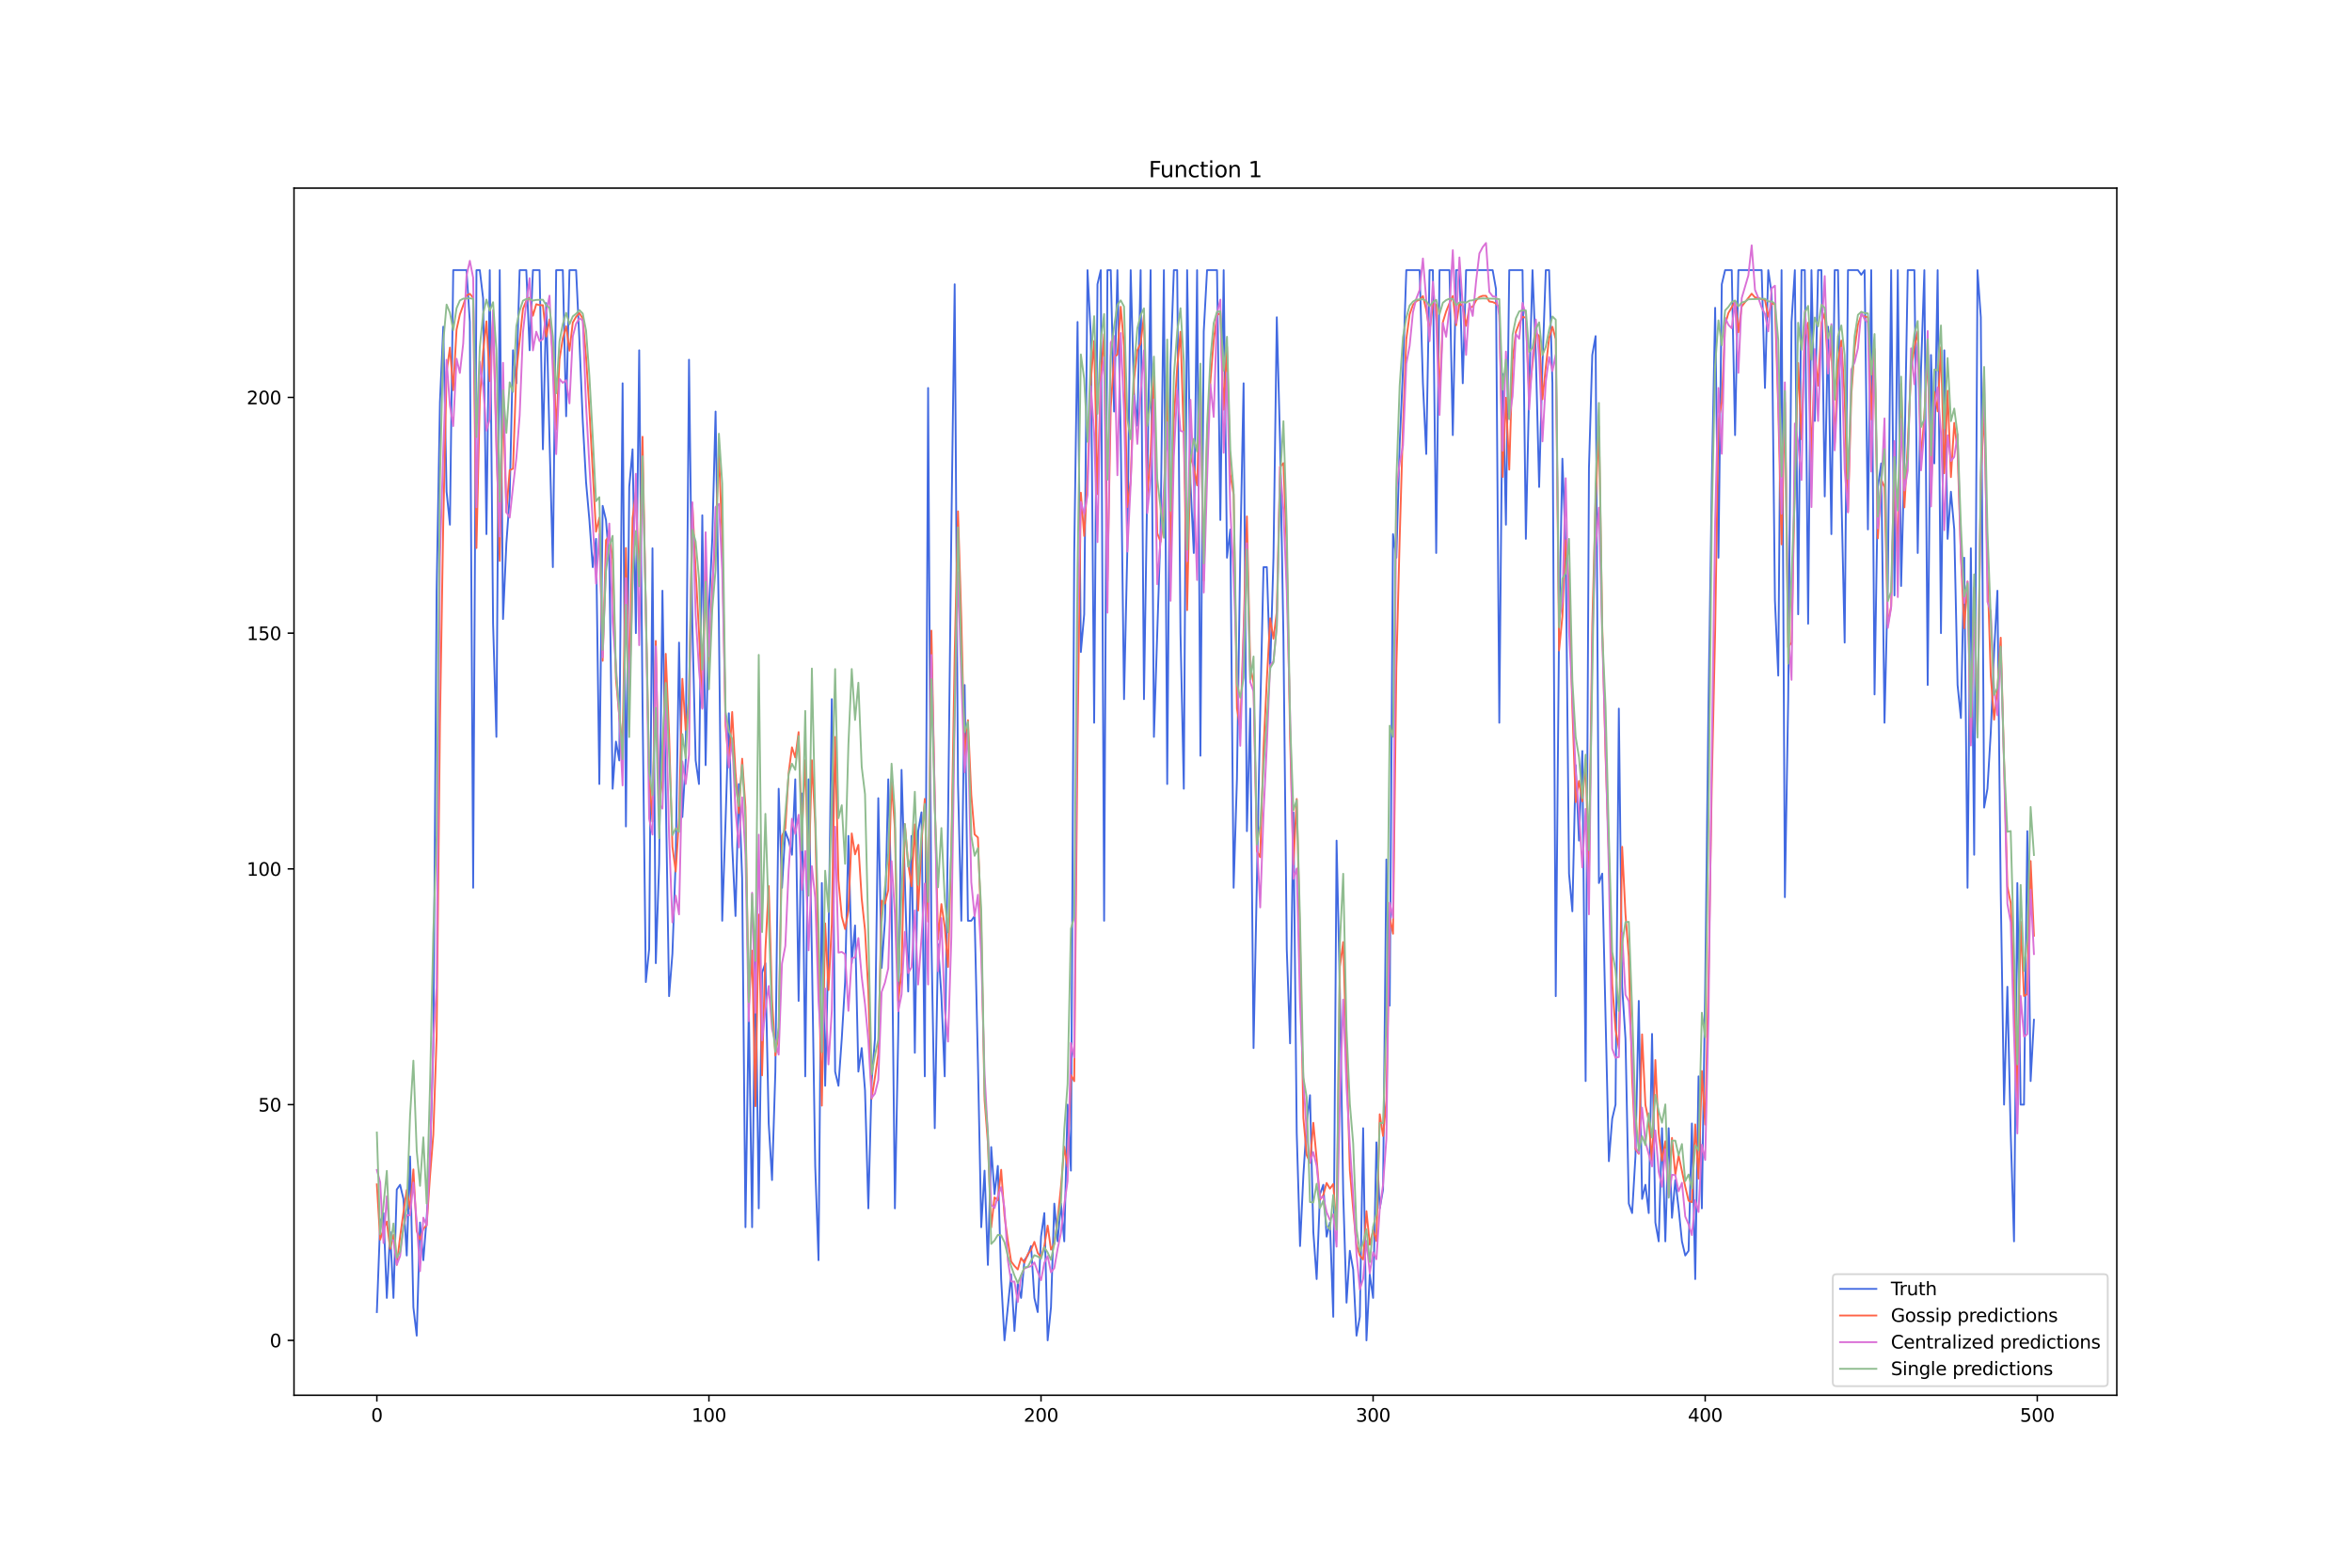 <?xml version="1.0" encoding="utf-8" standalone="no"?>
<!DOCTYPE svg PUBLIC "-//W3C//DTD SVG 1.1//EN"
  "http://www.w3.org/Graphics/SVG/1.1/DTD/svg11.dtd">
<svg xmlns:xlink="http://www.w3.org/1999/xlink" width="1296pt" height="864pt" viewBox="0 0 1296 864" xmlns="http://www.w3.org/2000/svg" version="1.1">
 <defs>
  <style type="text/css">*{stroke-linejoin: round; stroke-linecap: butt}</style>
 </defs>
 <g id="figure_1">
  <g id="patch_1">
   <path d="M 0 864 
L 1296 864 
L 1296 0 
L 0 0 
z
" style="fill: #ffffff"/>
  </g>
  <g id="axes_1">
   <g id="patch_2">
    <path d="M 162 768.96 
L 1166.4 768.96 
L 1166.4 103.68 
L 162 103.68 
z
" style="fill: #ffffff"/>
   </g>
   <g id="matplotlib.axis_1">
    <g id="xtick_1">
     <g id="line2d_1">
      <defs>
       <path id="m7b83df297e" d="M 0 0 
L 0 3.5 
" style="stroke: #000000; stroke-width: 0.8"/>
      </defs>
      <g>
       <use xlink:href="#m7b83df297e" x="207.655" y="768.96" style="stroke: #000000; stroke-width: 0.8"/>
      </g>
     </g>
     <g id="text_1">
      <!-- 0 -->
      <g transform="translate(204.473 783.558) scale(0.1 -0.1)">
       <defs>
        <path id="DejaVuSans-30" d="M 2034 4250 
Q 1547 4250 1301 3770 
Q 1056 3291 1056 2328 
Q 1056 1369 1301 889 
Q 1547 409 2034 409 
Q 2525 409 2770 889 
Q 3016 1369 3016 2328 
Q 3016 3291 2770 3770 
Q 2525 4250 2034 4250 
z
M 2034 4750 
Q 2819 4750 3233 4129 
Q 3647 3509 3647 2328 
Q 3647 1150 3233 529 
Q 2819 -91 2034 -91 
Q 1250 -91 836 529 
Q 422 1150 422 2328 
Q 422 3509 836 4129 
Q 1250 4750 2034 4750 
z
" transform="scale(0.016)"/>
       </defs>
       <use xlink:href="#DejaVuSans-30"/>
      </g>
     </g>
    </g>
    <g id="xtick_2">
     <g id="line2d_2">
      <g>
       <use xlink:href="#m7b83df297e" x="390.639" y="768.96" style="stroke: #000000; stroke-width: 0.8"/>
      </g>
     </g>
     <g id="text_2">
      <!-- 100 -->
      <g transform="translate(381.095 783.558) scale(0.1 -0.1)">
       <defs>
        <path id="DejaVuSans-31" d="M 794 531 
L 1825 531 
L 1825 4091 
L 703 3866 
L 703 4441 
L 1819 4666 
L 2450 4666 
L 2450 531 
L 3481 531 
L 3481 0 
L 794 0 
L 794 531 
z
" transform="scale(0.016)"/>
       </defs>
       <use xlink:href="#DejaVuSans-31"/>
       <use xlink:href="#DejaVuSans-30" x="63.623"/>
       <use xlink:href="#DejaVuSans-30" x="127.246"/>
      </g>
     </g>
    </g>
    <g id="xtick_3">
     <g id="line2d_3">
      <g>
       <use xlink:href="#m7b83df297e" x="573.623" y="768.96" style="stroke: #000000; stroke-width: 0.8"/>
      </g>
     </g>
     <g id="text_3">
      <!-- 200 -->
      <g transform="translate(564.079 783.558) scale(0.1 -0.1)">
       <defs>
        <path id="DejaVuSans-32" d="M 1228 531 
L 3431 531 
L 3431 0 
L 469 0 
L 469 531 
Q 828 903 1448 1529 
Q 2069 2156 2228 2338 
Q 2531 2678 2651 2914 
Q 2772 3150 2772 3378 
Q 2772 3750 2511 3984 
Q 2250 4219 1831 4219 
Q 1534 4219 1204 4116 
Q 875 4013 500 3803 
L 500 4441 
Q 881 4594 1212 4672 
Q 1544 4750 1819 4750 
Q 2544 4750 2975 4387 
Q 3406 4025 3406 3419 
Q 3406 3131 3298 2873 
Q 3191 2616 2906 2266 
Q 2828 2175 2409 1742 
Q 1991 1309 1228 531 
z
" transform="scale(0.016)"/>
       </defs>
       <use xlink:href="#DejaVuSans-32"/>
       <use xlink:href="#DejaVuSans-30" x="63.623"/>
       <use xlink:href="#DejaVuSans-30" x="127.246"/>
      </g>
     </g>
    </g>
    <g id="xtick_4">
     <g id="line2d_4">
      <g>
       <use xlink:href="#m7b83df297e" x="756.607" y="768.96" style="stroke: #000000; stroke-width: 0.8"/>
      </g>
     </g>
     <g id="text_4">
      <!-- 300 -->
      <g transform="translate(747.063 783.558) scale(0.1 -0.1)">
       <defs>
        <path id="DejaVuSans-33" d="M 2597 2516 
Q 3050 2419 3304 2112 
Q 3559 1806 3559 1356 
Q 3559 666 3084 287 
Q 2609 -91 1734 -91 
Q 1441 -91 1130 -33 
Q 819 25 488 141 
L 488 750 
Q 750 597 1062 519 
Q 1375 441 1716 441 
Q 2309 441 2620 675 
Q 2931 909 2931 1356 
Q 2931 1769 2642 2001 
Q 2353 2234 1838 2234 
L 1294 2234 
L 1294 2753 
L 1863 2753 
Q 2328 2753 2575 2939 
Q 2822 3125 2822 3475 
Q 2822 3834 2567 4026 
Q 2313 4219 1838 4219 
Q 1578 4219 1281 4162 
Q 984 4106 628 3988 
L 628 4550 
Q 988 4650 1302 4700 
Q 1616 4750 1894 4750 
Q 2613 4750 3031 4423 
Q 3450 4097 3450 3541 
Q 3450 3153 3228 2886 
Q 3006 2619 2597 2516 
z
" transform="scale(0.016)"/>
       </defs>
       <use xlink:href="#DejaVuSans-33"/>
       <use xlink:href="#DejaVuSans-30" x="63.623"/>
       <use xlink:href="#DejaVuSans-30" x="127.246"/>
      </g>
     </g>
    </g>
    <g id="xtick_5">
     <g id="line2d_5">
      <g>
       <use xlink:href="#m7b83df297e" x="939.591" y="768.96" style="stroke: #000000; stroke-width: 0.8"/>
      </g>
     </g>
     <g id="text_5">
      <!-- 400 -->
      <g transform="translate(930.047 783.558) scale(0.1 -0.1)">
       <defs>
        <path id="DejaVuSans-34" d="M 2419 4116 
L 825 1625 
L 2419 1625 
L 2419 4116 
z
M 2253 4666 
L 3047 4666 
L 3047 1625 
L 3713 1625 
L 3713 1100 
L 3047 1100 
L 3047 0 
L 2419 0 
L 2419 1100 
L 313 1100 
L 313 1709 
L 2253 4666 
z
" transform="scale(0.016)"/>
       </defs>
       <use xlink:href="#DejaVuSans-34"/>
       <use xlink:href="#DejaVuSans-30" x="63.623"/>
       <use xlink:href="#DejaVuSans-30" x="127.246"/>
      </g>
     </g>
    </g>
    <g id="xtick_6">
     <g id="line2d_6">
      <g>
       <use xlink:href="#m7b83df297e" x="1122.575" y="768.96" style="stroke: #000000; stroke-width: 0.8"/>
      </g>
     </g>
     <g id="text_6">
      <!-- 500 -->
      <g transform="translate(1113.032 783.558) scale(0.1 -0.1)">
       <defs>
        <path id="DejaVuSans-35" d="M 691 4666 
L 3169 4666 
L 3169 4134 
L 1269 4134 
L 1269 2991 
Q 1406 3038 1543 3061 
Q 1681 3084 1819 3084 
Q 2600 3084 3056 2656 
Q 3513 2228 3513 1497 
Q 3513 744 3044 326 
Q 2575 -91 1722 -91 
Q 1428 -91 1123 -41 
Q 819 9 494 109 
L 494 744 
Q 775 591 1075 516 
Q 1375 441 1709 441 
Q 2250 441 2565 725 
Q 2881 1009 2881 1497 
Q 2881 1984 2565 2268 
Q 2250 2553 1709 2553 
Q 1456 2553 1204 2497 
Q 953 2441 691 2322 
L 691 4666 
z
" transform="scale(0.016)"/>
       </defs>
       <use xlink:href="#DejaVuSans-35"/>
       <use xlink:href="#DejaVuSans-30" x="63.623"/>
       <use xlink:href="#DejaVuSans-30" x="127.246"/>
      </g>
     </g>
    </g>
   </g>
   <g id="matplotlib.axis_2">
    <g id="ytick_1">
     <g id="line2d_7">
      <defs>
       <path id="mc4969a2bf6" d="M 0 0 
L -3.5 0 
" style="stroke: #000000; stroke-width: 0.8"/>
      </defs>
      <g>
       <use xlink:href="#mc4969a2bf6" x="162" y="738.72" style="stroke: #000000; stroke-width: 0.8"/>
      </g>
     </g>
     <g id="text_7">
      <!-- 0 -->
      <g transform="translate(148.637 742.519) scale(0.1 -0.1)">
       <use xlink:href="#DejaVuSans-30"/>
      </g>
     </g>
    </g>
    <g id="ytick_2">
     <g id="line2d_8">
      <g>
       <use xlink:href="#mc4969a2bf6" x="162" y="608.797" style="stroke: #000000; stroke-width: 0.8"/>
      </g>
     </g>
     <g id="text_8">
      <!-- 50 -->
      <g transform="translate(142.275 612.596) scale(0.1 -0.1)">
       <use xlink:href="#DejaVuSans-35"/>
       <use xlink:href="#DejaVuSans-30" x="63.623"/>
      </g>
     </g>
    </g>
    <g id="ytick_3">
     <g id="line2d_9">
      <g>
       <use xlink:href="#mc4969a2bf6" x="162" y="478.873" style="stroke: #000000; stroke-width: 0.8"/>
      </g>
     </g>
     <g id="text_9">
      <!-- 100 -->
      <g transform="translate(135.912 482.673) scale(0.1 -0.1)">
       <use xlink:href="#DejaVuSans-31"/>
       <use xlink:href="#DejaVuSans-30" x="63.623"/>
       <use xlink:href="#DejaVuSans-30" x="127.246"/>
      </g>
     </g>
    </g>
    <g id="ytick_4">
     <g id="line2d_10">
      <g>
       <use xlink:href="#mc4969a2bf6" x="162" y="348.95" style="stroke: #000000; stroke-width: 0.8"/>
      </g>
     </g>
     <g id="text_10">
      <!-- 150 -->
      <g transform="translate(135.912 352.749) scale(0.1 -0.1)">
       <use xlink:href="#DejaVuSans-31"/>
       <use xlink:href="#DejaVuSans-35" x="63.623"/>
       <use xlink:href="#DejaVuSans-30" x="127.246"/>
      </g>
     </g>
    </g>
    <g id="ytick_5">
     <g id="line2d_11">
      <g>
       <use xlink:href="#mc4969a2bf6" x="162" y="219.027" style="stroke: #000000; stroke-width: 0.8"/>
      </g>
     </g>
     <g id="text_11">
      <!-- 200 -->
      <g transform="translate(135.912 222.826) scale(0.1 -0.1)">
       <use xlink:href="#DejaVuSans-32"/>
       <use xlink:href="#DejaVuSans-30" x="63.623"/>
       <use xlink:href="#DejaVuSans-30" x="127.246"/>
      </g>
     </g>
    </g>
   </g>
   <g id="line2d_12">
    <path d="M 207.655 723.129 
L 209.484 673.758 
L 211.314 668.561 
L 213.144 715.334 
L 214.974 678.955 
L 216.804 715.334 
L 218.634 655.569 
L 220.463 652.971 
L 222.293 660.766 
L 224.123 691.948 
L 225.953 637.38 
L 227.783 720.531 
L 229.613 736.122 
L 231.442 673.758 
L 233.272 694.546 
L 235.102 671.16 
L 236.932 639.978 
L 238.762 577.615 
L 240.592 325.564 
L 242.422 221.625 
L 244.251 180.05 
L 246.081 270.996 
L 247.911 289.185 
L 249.741 148.868 
L 257.06 148.868 
L 258.89 177.451 
L 260.72 489.267 
L 262.55 148.868 
L 264.38 148.868 
L 266.209 164.459 
L 268.039 294.382 
L 269.869 148.868 
L 271.699 343.753 
L 273.529 406.116 
L 275.359 148.868 
L 277.189 341.155 
L 279.018 299.579 
L 280.848 273.595 
L 282.678 193.042 
L 284.508 211.231 
L 286.338 148.868 
L 289.997 148.868 
L 291.827 193.042 
L 293.657 148.868 
L 297.317 148.868 
L 299.147 247.61 
L 300.976 167.057 
L 302.806 242.413 
L 304.636 312.572 
L 306.466 148.868 
L 310.126 148.868 
L 311.956 229.421 
L 313.785 148.868 
L 317.445 148.868 
L 319.275 187.845 
L 321.105 232.019 
L 322.935 265.799 
L 324.764 286.587 
L 326.594 312.572 
L 328.424 296.981 
L 330.254 432.101 
L 332.084 278.791 
L 333.914 286.587 
L 335.743 309.973 
L 337.573 434.699 
L 339.403 408.715 
L 341.233 419.109 
L 343.063 211.231 
L 344.893 455.487 
L 346.723 268.398 
L 348.552 247.61 
L 350.382 348.95 
L 352.212 193.042 
L 354.042 387.927 
L 355.872 541.237 
L 357.702 523.047 
L 359.531 302.178 
L 361.361 530.843 
L 363.191 476.275 
L 365.021 325.564 
L 368.681 549.032 
L 370.51 525.646 
L 372.34 473.676 
L 374.17 354.147 
L 376 450.29 
L 377.83 419.109 
L 379.66 198.239 
L 381.489 343.753 
L 383.319 419.109 
L 385.149 432.101 
L 386.979 283.988 
L 388.809 421.707 
L 390.639 335.958 
L 392.469 296.981 
L 394.298 226.822 
L 396.128 343.753 
L 397.958 507.456 
L 399.788 452.889 
L 401.618 393.124 
L 403.448 465.881 
L 405.277 504.858 
L 407.107 432.101 
L 408.937 484.07 
L 410.767 676.357 
L 412.597 554.229 
L 414.427 676.357 
L 416.256 525.646 
L 418.086 665.963 
L 419.916 536.04 
L 421.746 530.843 
L 423.576 619.191 
L 425.406 650.372 
L 427.236 590.607 
L 429.065 434.699 
L 430.895 489.267 
L 432.725 458.086 
L 434.555 463.283 
L 436.385 471.078 
L 438.215 429.502 
L 440.044 551.63 
L 441.874 437.298 
L 443.704 593.206 
L 445.534 429.502 
L 447.364 525.646 
L 449.194 642.577 
L 451.023 694.546 
L 452.853 486.669 
L 454.683 598.403 
L 456.513 520.449 
L 458.343 385.329 
L 460.173 590.607 
L 462.003 598.403 
L 463.832 572.418 
L 465.662 541.237 
L 467.492 460.684 
L 469.322 530.843 
L 471.152 510.055 
L 472.982 590.607 
L 474.811 577.615 
L 476.641 601.001 
L 478.471 665.963 
L 480.301 595.804 
L 482.131 572.418 
L 483.961 439.896 
L 485.79 533.441 
L 487.62 507.456 
L 489.45 429.502 
L 491.28 497.063 
L 493.11 665.963 
L 494.94 569.82 
L 496.77 424.306 
L 500.429 546.433 
L 502.259 460.684 
L 504.089 580.214 
L 505.919 458.086 
L 507.749 447.692 
L 509.578 593.206 
L 511.408 213.83 
L 513.238 517.85 
L 515.068 621.789 
L 516.898 520.449 
L 518.728 549.032 
L 520.557 593.206 
L 522.387 452.889 
L 524.217 291.784 
L 526.047 156.664 
L 527.877 432.101 
L 529.707 507.456 
L 531.536 377.533 
L 533.366 507.456 
L 535.196 507.456 
L 537.026 504.858 
L 538.856 585.41 
L 540.686 676.357 
L 542.516 645.175 
L 544.345 697.145 
L 546.175 632.183 
L 548.005 658.168 
L 549.835 642.577 
L 551.665 704.94 
L 553.495 738.72 
L 557.154 702.341 
L 558.984 733.523 
L 560.814 707.538 
L 562.644 715.334 
L 564.474 694.546 
L 566.303 691.948 
L 568.133 686.751 
L 569.963 715.334 
L 571.793 723.129 
L 573.623 681.554 
L 575.453 668.561 
L 577.283 738.72 
L 579.112 720.531 
L 580.942 663.364 
L 582.772 684.152 
L 584.602 663.364 
L 586.432 684.152 
L 588.262 608.797 
L 590.091 645.175 
L 591.921 304.776 
L 593.751 177.451 
L 595.581 359.344 
L 597.411 338.556 
L 599.241 148.868 
L 601.07 185.247 
L 602.9 398.321 
L 604.73 156.664 
L 606.56 148.868 
L 608.39 507.456 
L 610.22 148.868 
L 612.05 148.868 
L 613.879 226.822 
L 615.709 148.868 
L 617.539 239.814 
L 619.369 385.329 
L 621.199 302.178 
L 623.029 148.868 
L 624.858 216.428 
L 626.688 234.618 
L 628.518 148.868 
L 630.348 385.329 
L 634.008 148.868 
L 635.837 406.116 
L 639.497 291.784 
L 641.327 148.868 
L 643.157 432.101 
L 644.987 200.837 
L 646.817 148.868 
L 648.646 148.868 
L 650.476 348.95 
L 652.306 434.699 
L 654.136 148.868 
L 655.966 265.799 
L 657.796 304.776 
L 659.625 148.868 
L 661.455 416.51 
L 663.285 182.648 
L 665.115 148.868 
L 670.604 148.868 
L 672.434 286.587 
L 674.264 148.868 
L 676.094 307.375 
L 677.924 291.784 
L 679.754 489.267 
L 681.583 429.502 
L 683.413 304.776 
L 685.243 211.231 
L 687.073 458.086 
L 688.903 390.525 
L 690.733 577.615 
L 694.392 393.124 
L 696.222 312.572 
L 698.052 312.572 
L 699.882 369.738 
L 701.712 307.375 
L 703.542 174.853 
L 705.371 245.011 
L 707.201 351.549 
L 709.031 523.047 
L 710.861 575.017 
L 712.691 447.692 
L 714.521 624.387 
L 716.35 686.751 
L 718.18 647.774 
L 720.01 619.191 
L 721.84 603.6 
L 723.67 678.955 
L 725.5 704.94 
L 727.33 658.168 
L 729.159 652.971 
L 730.989 681.554 
L 732.819 673.758 
L 734.649 725.728 
L 736.479 463.283 
L 738.309 546.433 
L 740.138 658.168 
L 741.968 717.932 
L 743.798 689.349 
L 745.628 699.743 
L 747.458 736.122 
L 749.288 725.728 
L 751.117 621.789 
L 752.947 738.72 
L 754.777 702.341 
L 756.607 715.334 
L 758.437 629.584 
L 760.267 665.963 
L 762.097 655.569 
L 763.926 473.676 
L 765.756 554.229 
L 767.586 294.382 
L 769.416 307.375 
L 771.246 245.011 
L 773.076 203.436 
L 774.905 148.868 
L 782.225 148.868 
L 784.055 211.231 
L 785.884 250.208 
L 787.714 148.868 
L 789.544 148.868 
L 791.374 304.776 
L 793.204 148.868 
L 798.693 148.868 
L 800.523 239.814 
L 802.353 148.868 
L 804.183 148.868 
L 806.013 211.231 
L 807.843 148.868 
L 822.481 148.868 
L 824.311 159.262 
L 826.141 398.321 
L 827.971 206.034 
L 829.801 289.185 
L 831.63 148.868 
L 838.95 148.868 
L 840.78 296.981 
L 842.61 213.83 
L 844.439 148.868 
L 846.269 195.641 
L 848.099 268.398 
L 849.929 200.837 
L 851.759 148.868 
L 853.589 148.868 
L 855.418 211.231 
L 857.248 549.032 
L 859.078 346.352 
L 860.908 252.807 
L 862.738 302.178 
L 864.568 481.472 
L 866.397 502.26 
L 868.227 421.707 
L 870.057 463.283 
L 871.887 413.912 
L 873.717 595.804 
L 875.547 258.004 
L 877.377 195.641 
L 879.206 185.247 
L 881.036 486.669 
L 882.866 481.472 
L 886.526 639.978 
L 888.356 616.592 
L 890.185 608.797 
L 892.015 390.525 
L 893.845 543.835 
L 895.675 572.418 
L 897.505 663.364 
L 899.335 668.561 
L 901.164 637.38 
L 902.994 551.63 
L 904.824 660.766 
L 906.654 652.971 
L 908.484 668.561 
L 910.314 569.82 
L 912.144 673.758 
L 913.973 684.152 
L 915.803 621.789 
L 917.633 684.152 
L 919.463 621.789 
L 921.293 671.16 
L 923.123 650.372 
L 924.952 665.963 
L 926.782 684.152 
L 928.612 691.948 
L 930.442 689.349 
L 932.272 619.191 
L 934.102 704.94 
L 935.931 593.206 
L 937.761 665.963 
L 939.591 543.835 
L 941.421 387.927 
L 943.251 265.799 
L 945.081 169.656 
L 946.911 307.375 
L 948.74 156.664 
L 950.57 148.868 
L 954.23 148.868 
L 956.06 239.814 
L 957.89 148.868 
L 970.698 148.868 
L 972.528 213.83 
L 974.358 148.868 
L 976.188 161.86 
L 978.018 330.761 
L 979.848 372.336 
L 981.678 148.868 
L 983.507 494.464 
L 985.337 385.329 
L 987.167 177.451 
L 988.997 148.868 
L 990.827 338.556 
L 992.657 148.868 
L 994.486 148.868 
L 996.316 343.753 
L 998.146 148.868 
L 999.976 232.019 
L 1001.806 148.868 
L 1003.636 148.868 
L 1005.465 273.595 
L 1007.295 180.05 
L 1009.125 294.382 
L 1010.955 148.868 
L 1012.785 148.868 
L 1014.615 270.996 
L 1016.444 354.147 
L 1018.274 148.868 
L 1023.764 148.868 
L 1025.594 151.467 
L 1027.424 148.868 
L 1029.253 291.784 
L 1031.083 148.868 
L 1032.913 382.73 
L 1034.743 268.398 
L 1036.573 255.405 
L 1038.403 398.321 
L 1040.232 320.367 
L 1042.062 148.868 
L 1043.892 328.162 
L 1045.722 148.868 
L 1047.552 322.965 
L 1049.382 252.807 
L 1051.211 148.868 
L 1054.871 148.868 
L 1056.701 304.776 
L 1058.531 203.436 
L 1060.361 148.868 
L 1062.191 377.533 
L 1064.02 195.641 
L 1065.85 255.405 
L 1067.68 148.868 
L 1069.51 348.95 
L 1071.34 193.042 
L 1073.17 296.981 
L 1074.999 270.996 
L 1076.829 291.784 
L 1078.659 377.533 
L 1080.489 395.722 
L 1082.319 307.375 
L 1084.149 489.267 
L 1085.978 302.178 
L 1087.808 471.078 
L 1089.638 148.868 
L 1091.468 174.853 
L 1093.298 445.093 
L 1095.128 434.699 
L 1096.958 403.518 
L 1098.787 359.344 
L 1100.617 325.564 
L 1102.447 491.866 
L 1104.277 608.797 
L 1106.107 543.835 
L 1107.937 624.387 
L 1109.766 684.152 
L 1111.596 486.669 
L 1113.426 608.797 
L 1115.256 608.797 
L 1117.086 458.086 
L 1118.916 595.804 
L 1120.745 562.024 
L 1120.745 562.024 
" clip-path="url(#p7eb8a75b7e)" style="fill: none; stroke: #4169e1; stroke-linecap: square"/>
   </g>
   <g id="line2d_13">
    <path d="M 207.655 652.738 
L 209.484 683.207 
L 211.314 677.377 
L 213.144 673.245 
L 214.974 688.293 
L 216.804 680.608 
L 218.634 697.114 
L 220.463 681.605 
L 222.293 668.291 
L 224.123 655.847 
L 225.953 666.161 
L 227.783 644.492 
L 229.613 678.515 
L 231.442 683.125 
L 233.272 677.215 
L 235.102 675.302 
L 236.932 648.512 
L 238.762 625.402 
L 240.592 571.627 
L 242.422 398.492 
L 244.251 287.848 
L 246.081 205.054 
L 247.911 191.564 
L 249.741 215.067 
L 251.571 181.637 
L 253.401 173.35 
L 255.23 168.274 
L 257.06 162.813 
L 258.89 161.938 
L 260.72 164.104 
L 262.55 302.041 
L 264.38 220.14 
L 266.209 193.748 
L 268.039 177.09 
L 269.869 210.012 
L 271.699 174.564 
L 275.359 309.169 
L 277.189 220.471 
L 279.018 282.362 
L 280.848 259.141 
L 282.678 258.303 
L 284.508 205.282 
L 288.168 170.254 
L 289.997 165.759 
L 291.827 164.055 
L 293.657 174.015 
L 295.487 167.644 
L 297.317 168.199 
L 299.147 168.197 
L 300.976 185.508 
L 302.806 175.969 
L 304.636 194.759 
L 306.466 236.791 
L 308.296 198.059 
L 310.126 186.397 
L 311.956 179.807 
L 313.785 193.261 
L 315.615 177.768 
L 317.445 174.546 
L 319.275 172.557 
L 321.105 175.497 
L 322.935 196.758 
L 324.764 225.846 
L 328.424 293.025 
L 330.254 285.261 
L 332.084 364.199 
L 333.914 297.721 
L 335.743 295.441 
L 337.573 308.111 
L 339.403 374.203 
L 341.233 394.595 
L 343.063 411.287 
L 344.893 301.984 
L 346.723 379.051 
L 348.552 285.522 
L 350.382 271.058 
L 352.212 320.949 
L 354.042 240.711 
L 355.872 337.2 
L 357.702 427.034 
L 359.531 452.749 
L 361.361 353.235 
L 363.191 442.696 
L 365.021 430.49 
L 366.851 360.357 
L 368.681 404.782 
L 370.51 466.665 
L 372.34 480.332 
L 374.17 450.744 
L 376 374.108 
L 377.83 402.259 
L 379.66 385.749 
L 381.489 277.397 
L 383.319 314.235 
L 385.149 348.058 
L 386.979 389.944 
L 388.809 312.994 
L 390.639 368.591 
L 392.469 322.481 
L 394.298 295.64 
L 396.128 249.261 
L 397.958 297.38 
L 399.788 399.801 
L 401.618 421.674 
L 403.448 392.388 
L 405.277 425.7 
L 407.107 448.204 
L 408.937 418.139 
L 410.767 444.833 
L 412.597 555.28 
L 414.427 523.916 
L 416.256 609.68 
L 418.086 504.045 
L 419.916 592.654 
L 421.746 523.548 
L 423.576 488.334 
L 425.406 550.746 
L 427.236 581.716 
L 429.065 569.476 
L 430.895 460.741 
L 432.725 456.588 
L 434.555 426.05 
L 436.385 411.869 
L 438.215 417.475 
L 440.044 403.482 
L 441.874 459.045 
L 443.704 418.943 
L 445.534 484.844 
L 447.364 418.971 
L 449.194 453.932 
L 452.853 609.352 
L 454.683 508.9 
L 456.513 545.665 
L 458.343 509.092 
L 460.173 406.146 
L 462.003 485.115 
L 463.832 505.174 
L 465.662 512.039 
L 467.492 501.963 
L 469.322 459.342 
L 471.152 470.861 
L 472.982 465.599 
L 474.811 495.224 
L 476.641 512.58 
L 478.471 546.018 
L 480.301 605.547 
L 482.131 593.574 
L 483.961 580.843 
L 485.79 496.332 
L 487.62 497.995 
L 489.45 490.575 
L 491.28 431.248 
L 493.11 456.587 
L 494.94 551.584 
L 496.77 535.861 
L 498.599 454.229 
L 500.429 475.9 
L 502.259 488.44 
L 504.089 454.364 
L 505.919 501.821 
L 507.749 464.671 
L 509.578 440.277 
L 511.408 507.953 
L 513.238 347.551 
L 515.068 440.313 
L 516.898 517.719 
L 518.728 498.265 
L 520.557 510.593 
L 522.387 532.922 
L 524.217 466.195 
L 526.047 360.995 
L 527.877 281.81 
L 529.707 341.324 
L 531.536 417.283 
L 533.366 396.929 
L 535.196 438.055 
L 537.026 459.879 
L 538.856 461.588 
L 540.686 511.311 
L 542.516 606.277 
L 544.345 629.853 
L 546.175 676.502 
L 548.005 659.923 
L 549.835 661.51 
L 551.665 644.689 
L 553.495 670.048 
L 555.324 683.677 
L 557.154 695.211 
L 558.984 697.677 
L 560.814 699.654 
L 562.644 693.326 
L 564.474 695.949 
L 566.303 691.301 
L 568.133 688.852 
L 569.963 684.426 
L 571.793 690.493 
L 573.623 692.873 
L 575.453 686.738 
L 577.283 675.467 
L 579.112 688.715 
L 580.942 685.585 
L 582.772 672.27 
L 584.602 654.122 
L 586.432 631.999 
L 588.262 643.167 
L 590.091 592.444 
L 591.921 595.878 
L 593.751 407.41 
L 595.581 271.557 
L 597.411 295.417 
L 599.241 263.208 
L 601.07 209.579 
L 602.9 187.906 
L 604.73 272.324 
L 606.56 207.737 
L 608.39 184.085 
L 610.22 320.205 
L 612.05 224.531 
L 613.879 196.77 
L 615.709 195.406 
L 617.539 169.066 
L 619.369 190.623 
L 621.199 279.455 
L 623.029 265.084 
L 624.858 209.451 
L 626.688 193.082 
L 628.518 189.234 
L 630.348 174.02 
L 632.178 273.535 
L 634.008 249.868 
L 635.837 207.374 
L 637.667 293.854 
L 639.497 298.602 
L 641.327 284.89 
L 643.157 206.711 
L 644.987 308.244 
L 646.817 231.559 
L 648.646 202.499 
L 650.476 182.849 
L 652.306 240.986 
L 654.136 336.272 
L 655.966 251.11 
L 657.796 257.417 
L 659.625 267.496 
L 661.455 210.703 
L 663.285 319.946 
L 665.115 240.048 
L 666.945 210.252 
L 668.775 187.456 
L 670.604 173.757 
L 672.434 172.449 
L 674.264 225.809 
L 676.094 191.194 
L 677.924 261.491 
L 679.754 272.501 
L 681.583 390.435 
L 683.413 401.436 
L 685.243 347.333 
L 687.073 284.61 
L 688.903 367.183 
L 690.733 376.398 
L 692.563 469.046 
L 694.392 472.445 
L 696.222 412.641 
L 698.052 374.808 
L 699.882 340.781 
L 701.712 352.013 
L 703.542 337.032 
L 705.371 257.283 
L 707.201 255.228 
L 709.031 303.497 
L 710.861 406.121 
L 712.691 476.478 
L 714.521 440.324 
L 716.35 519.203 
L 718.18 616.175 
L 720.01 636.535 
L 721.84 640.867 
L 723.67 618.806 
L 725.5 638.801 
L 727.33 661.156 
L 729.159 658.699 
L 730.989 651.952 
L 732.819 655.088 
L 734.649 652.552 
L 736.479 677.299 
L 738.309 532.803 
L 740.138 519.195 
L 743.798 645.144 
L 745.628 666.591 
L 747.458 686.107 
L 749.288 691.92 
L 751.117 694.147 
L 752.947 667.501 
L 754.777 686.004 
L 756.607 678 
L 758.437 683.993 
L 760.267 614.102 
L 762.097 626.094 
L 763.926 606.703 
L 765.756 505.871 
L 767.586 514.631 
L 769.416 368.33 
L 771.246 297.284 
L 773.076 234.544 
L 774.905 186.966 
L 776.735 173.272 
L 778.565 168.064 
L 780.395 165.937 
L 782.225 165.182 
L 784.055 163.187 
L 785.884 170.64 
L 787.714 182.488 
L 789.544 167.541 
L 791.374 167.756 
L 793.204 216.585 
L 795.034 177.593 
L 796.864 171.637 
L 798.693 167.082 
L 800.523 163.136 
L 802.353 179.266 
L 804.183 167.177 
L 806.013 168.653 
L 807.843 179.596 
L 809.672 169.329 
L 811.502 169.093 
L 813.332 165.585 
L 815.162 163.718 
L 816.992 163.026 
L 818.822 163.019 
L 820.651 166.173 
L 822.481 166.442 
L 824.311 167.281 
L 826.141 169.546 
L 827.971 262.876 
L 829.801 219.193 
L 831.63 258.818 
L 833.46 198.482 
L 835.29 182.924 
L 837.12 178.122 
L 838.95 174.567 
L 840.78 175.09 
L 842.61 217.922 
L 846.269 183.504 
L 848.099 185.106 
L 849.929 220.05 
L 851.759 202.337 
L 853.589 186.363 
L 855.418 180.099 
L 857.248 186.944 
L 859.078 358.514 
L 860.908 339.623 
L 862.738 297.706 
L 864.568 322.695 
L 866.397 390.526 
L 868.227 442.116 
L 870.057 430.398 
L 871.887 441.659 
L 873.717 420.477 
L 875.547 481.614 
L 877.377 344.217 
L 879.206 276.179 
L 881.036 234.961 
L 882.866 345.037 
L 884.696 416.801 
L 886.526 470.547 
L 888.356 542.119 
L 890.185 567.228 
L 892.015 577.921 
L 893.845 466.697 
L 895.675 503.852 
L 897.505 527.419 
L 899.335 594.504 
L 901.164 633.278 
L 902.994 635.913 
L 904.824 570.061 
L 906.654 608.96 
L 908.484 617.73 
L 910.314 640.773 
L 912.144 584.228 
L 913.973 624.605 
L 915.803 639.651 
L 917.633 628.978 
L 919.463 658.011 
L 921.293 627.116 
L 923.123 647.509 
L 924.952 636.771 
L 928.612 653.988 
L 930.442 661.775 
L 932.272 662.555 
L 934.102 619.702 
L 935.931 649.54 
L 937.761 590.258 
L 939.591 619.816 
L 941.421 539.454 
L 943.251 431.341 
L 945.081 348.215 
L 946.911 232.142 
L 948.74 221.618 
L 950.57 178.962 
L 952.4 172.488 
L 954.23 169.388 
L 956.06 166.021 
L 957.89 183.079 
L 959.719 168.876 
L 965.209 161.859 
L 967.039 163.904 
L 968.869 164.188 
L 970.698 164.863 
L 972.528 165.249 
L 974.358 174.551 
L 976.188 167.028 
L 978.018 167.745 
L 979.848 224.332 
L 981.678 300.051 
L 983.507 221.76 
L 985.337 356.669 
L 987.167 354.187 
L 988.997 264.363 
L 990.827 200.095 
L 992.657 242.074 
L 994.486 184.69 
L 996.316 177.844 
L 998.146 254.526 
L 999.976 194.978 
L 1001.806 212.55 
L 1003.636 177.984 
L 1005.465 172.456 
L 1007.295 203.529 
L 1009.125 189.066 
L 1010.955 244.172 
L 1012.785 199.351 
L 1014.615 187.701 
L 1016.444 219.414 
L 1018.274 282.029 
L 1020.104 217.861 
L 1021.934 191.913 
L 1023.764 178.837 
L 1025.594 173.632 
L 1027.424 174.435 
L 1029.253 174.825 
L 1031.083 231.21 
L 1032.913 192.308 
L 1034.743 296.691 
L 1036.573 264.106 
L 1038.403 268.437 
L 1040.232 344.234 
L 1042.062 334.055 
L 1043.892 260.23 
L 1045.722 308.51 
L 1047.552 211.546 
L 1049.382 279.642 
L 1051.211 244.875 
L 1053.041 204.437 
L 1054.871 191.253 
L 1056.701 182.599 
L 1058.531 254.27 
L 1060.361 228.477 
L 1062.191 195.032 
L 1064.02 271.578 
L 1065.85 215.919 
L 1067.68 226.7 
L 1069.51 191.342 
L 1071.34 260.815 
L 1073.17 215.364 
L 1074.999 262.953 
L 1076.829 233.071 
L 1078.659 248.376 
L 1080.489 306.162 
L 1082.319 346.25 
L 1084.149 320.485 
L 1085.978 408.952 
L 1087.808 323.91 
L 1089.638 404.561 
L 1091.468 264.509 
L 1093.298 223.731 
L 1095.128 314.584 
L 1096.958 372.544 
L 1098.787 396.648 
L 1100.617 379.927 
L 1102.447 351.451 
L 1106.107 488.48 
L 1107.937 497.682 
L 1109.766 543.914 
L 1111.596 606.567 
L 1113.426 507.984 
L 1115.256 548.958 
L 1117.086 547.949 
L 1118.916 474.552 
L 1120.745 515.692 
L 1120.745 515.692 
" clip-path="url(#p7eb8a75b7e)" style="fill: none; stroke: #ff6347; stroke-linecap: square"/>
   </g>
   <g id="line2d_14">
    <path d="M 207.655 644.821 
L 209.484 651.571 
L 211.314 685.093 
L 213.144 659.321 
L 214.974 683.086 
L 216.804 683.641 
L 218.634 697.03 
L 220.463 692.213 
L 222.293 676.142 
L 224.123 669.701 
L 225.953 669.812 
L 227.783 651.743 
L 229.613 673.445 
L 231.442 700.585 
L 233.272 671.103 
L 235.102 675.396 
L 236.932 637.385 
L 238.762 573.932 
L 240.592 543.817 
L 242.422 307.794 
L 244.251 248.487 
L 246.081 198.306 
L 247.911 223.45 
L 249.741 234.821 
L 251.571 197.705 
L 253.401 205.545 
L 255.23 189.385 
L 257.06 151.875 
L 258.89 143.742 
L 260.72 153.051 
L 262.55 279.581 
L 264.38 199.358 
L 266.209 213.289 
L 268.039 237.337 
L 269.869 230.958 
L 271.699 170.93 
L 273.529 248.105 
L 275.359 295.697 
L 277.189 199.946 
L 279.018 282.237 
L 280.848 285.243 
L 282.678 268.248 
L 284.508 252.586 
L 286.338 229.085 
L 288.168 183.143 
L 289.997 166.775 
L 291.827 153.324 
L 293.657 193.107 
L 295.487 182.782 
L 297.317 188.005 
L 299.147 186.901 
L 300.976 172.276 
L 302.806 162.96 
L 304.636 204.979 
L 306.466 250.296 
L 308.296 208.764 
L 310.126 211.005 
L 311.956 209.542 
L 313.785 222.326 
L 315.615 185.426 
L 317.445 178.401 
L 319.275 175.393 
L 321.105 176.609 
L 322.935 223.476 
L 324.764 256.536 
L 326.594 287.42 
L 328.424 321.725 
L 330.254 294.416 
L 332.084 362.264 
L 333.914 311.196 
L 335.743 288.554 
L 337.573 343.029 
L 339.403 367.01 
L 341.233 395.398 
L 343.063 432.863 
L 344.893 318.655 
L 346.723 383.251 
L 350.382 261.115 
L 352.212 355.594 
L 354.042 257.924 
L 355.872 333.847 
L 357.702 451.266 
L 359.531 459.955 
L 361.361 356.234 
L 363.191 443.014 
L 365.021 445.658 
L 366.851 385.809 
L 368.681 460.976 
L 370.51 508.338 
L 372.34 493.593 
L 374.17 503.943 
L 376 419.677 
L 377.83 432.113 
L 379.66 415.972 
L 381.489 276.802 
L 383.319 339.008 
L 385.149 368.655 
L 386.979 390.642 
L 388.809 293.333 
L 390.639 361.749 
L 392.469 329.322 
L 394.298 279.447 
L 396.128 277.731 
L 397.958 314.221 
L 399.788 395.311 
L 401.618 422.973 
L 403.448 407.886 
L 405.277 446.765 
L 407.107 467.033 
L 408.937 439.429 
L 410.767 471.224 
L 412.597 562.823 
L 414.427 492.011 
L 416.256 558.187 
L 418.086 460.015 
L 419.916 573.373 
L 421.746 556.483 
L 423.576 543.41 
L 425.406 567.153 
L 429.065 581.215 
L 430.895 531.019 
L 432.725 521.405 
L 434.555 479.746 
L 436.385 451.22 
L 438.215 459.642 
L 440.044 449.044 
L 441.874 490.387 
L 443.704 468.99 
L 445.534 523.742 
L 447.364 477.39 
L 449.194 494.743 
L 451.023 552.078 
L 452.853 579.581 
L 454.683 544.824 
L 456.513 586.633 
L 458.343 556.999 
L 460.173 455.647 
L 462.003 525.029 
L 463.832 524.633 
L 465.662 525.868 
L 467.492 557.105 
L 469.322 528.28 
L 471.152 527.573 
L 472.982 516.997 
L 474.811 538.352 
L 476.641 553.453 
L 478.471 573.49 
L 480.301 605.083 
L 482.131 602.692 
L 483.961 595.266 
L 485.79 546.731 
L 487.62 541.582 
L 489.45 533.71 
L 491.28 474.614 
L 493.11 503.677 
L 494.94 557.337 
L 496.77 548.206 
L 498.599 513.546 
L 500.429 536.312 
L 502.259 533.121 
L 504.089 501.743 
L 505.919 542.613 
L 507.749 516.952 
L 509.578 486.954 
L 511.408 542.577 
L 513.238 360.979 
L 515.068 438.151 
L 516.898 535.281 
L 518.728 505.976 
L 520.557 556.294 
L 522.387 574.058 
L 524.217 516.18 
L 526.047 397.35 
L 527.877 315.329 
L 529.707 374.219 
L 531.536 425.67 
L 533.366 403.065 
L 535.196 486.171 
L 537.026 505.011 
L 538.856 493.104 
L 540.686 526.529 
L 542.516 591.886 
L 544.345 624.849 
L 546.175 663.978 
L 548.005 665.788 
L 549.835 659.284 
L 551.665 654.266 
L 553.495 665.869 
L 555.324 694.429 
L 557.154 706.302 
L 558.984 706.306 
L 560.814 717.582 
L 562.644 703.12 
L 564.474 699.116 
L 566.303 698.392 
L 568.133 697.84 
L 569.963 695.742 
L 571.793 700.912 
L 573.623 705.559 
L 575.453 695.972 
L 577.283 692.27 
L 579.112 701.219 
L 580.942 698.893 
L 582.772 688.27 
L 584.602 679.544 
L 586.432 663.898 
L 588.262 650.952 
L 590.091 574.815 
L 591.921 582.802 
L 593.751 340.8 
L 595.581 276.598 
L 597.411 283.278 
L 599.241 272.969 
L 601.07 212.89 
L 602.9 238.749 
L 604.73 298.782 
L 606.56 210.788 
L 608.39 196.947 
L 610.22 337.673 
L 612.05 188.846 
L 613.879 185.154 
L 615.709 261.921 
L 617.539 183.542 
L 619.369 227.254 
L 621.199 303.986 
L 623.029 266.737 
L 624.858 218.067 
L 626.688 244.643 
L 628.518 216.526 
L 630.348 193.102 
L 632.178 282.765 
L 634.008 264.419 
L 635.837 220.131 
L 637.667 321.996 
L 639.497 297.661 
L 641.327 269.277 
L 643.157 232.72 
L 644.987 331.137 
L 646.817 251.668 
L 648.646 214.952 
L 650.476 237.393 
L 652.306 238.107 
L 654.136 309.252 
L 655.966 220.343 
L 657.796 265.753 
L 659.625 319.675 
L 661.455 213.814 
L 663.285 326.562 
L 665.115 264.634 
L 666.945 211.748 
L 668.775 229.776 
L 670.604 172.596 
L 672.434 165.11 
L 674.264 249.545 
L 676.094 205.426 
L 677.924 281.067 
L 679.754 317.188 
L 681.583 367.835 
L 683.413 411.038 
L 685.243 352.55 
L 687.073 299.397 
L 688.903 375.901 
L 690.733 381.094 
L 692.563 463.228 
L 694.392 500.124 
L 696.222 448.634 
L 698.052 410.596 
L 699.882 366.599 
L 701.712 364.536 
L 703.542 345.04 
L 705.371 257.061 
L 707.201 281.357 
L 709.031 325.853 
L 710.861 393.394 
L 712.691 484.398 
L 714.521 478.615 
L 716.35 553.717 
L 718.18 594.502 
L 720.01 624.544 
L 721.84 640.547 
L 723.67 635.007 
L 725.5 642.539 
L 727.33 660.437 
L 729.159 659.446 
L 730.989 668.037 
L 732.819 672.368 
L 734.649 669.255 
L 736.479 687.073 
L 738.309 605.98 
L 740.138 550.876 
L 741.968 598.951 
L 743.798 631.463 
L 745.628 658.943 
L 747.458 691.017 
L 749.288 710.639 
L 751.117 704.851 
L 752.947 683.883 
L 754.777 701.74 
L 756.607 690.097 
L 758.437 694 
L 760.267 666.331 
L 762.097 652.82 
L 763.926 627.789 
L 765.756 497.504 
L 767.586 505.841 
L 769.416 269.639 
L 771.246 255.083 
L 773.076 245.669 
L 774.905 200.494 
L 776.735 190.608 
L 778.565 172.166 
L 780.395 164.633 
L 782.225 159.86 
L 784.055 142.468 
L 787.714 188.038 
L 789.544 155.257 
L 791.374 177.436 
L 793.204 228.701 
L 795.034 178.01 
L 796.864 185.599 
L 798.693 169.898 
L 800.523 137.88 
L 802.353 178.005 
L 804.183 141.875 
L 807.843 195.61 
L 809.672 167.109 
L 811.502 174.12 
L 813.332 155.247 
L 815.162 139.673 
L 816.992 136.185 
L 818.822 133.92 
L 820.651 160.899 
L 822.481 163.303 
L 824.311 163.579 
L 826.141 173.835 
L 827.971 248.381 
L 829.801 193.758 
L 831.63 230.948 
L 833.46 218.418 
L 835.29 184.09 
L 837.12 186.691 
L 838.95 166.969 
L 840.78 173.601 
L 842.61 225.752 
L 844.439 197.186 
L 846.269 176.081 
L 848.099 196.715 
L 849.929 243.263 
L 851.759 210.388 
L 853.589 196.726 
L 855.418 204.511 
L 857.248 195.461 
L 859.078 342.533 
L 860.908 331.338 
L 862.738 263.55 
L 864.568 348.03 
L 866.397 383.509 
L 868.227 425.135 
L 870.057 447.177 
L 871.887 478.054 
L 873.717 445.822 
L 875.547 503.911 
L 877.377 354.445 
L 879.206 301.577 
L 881.036 279.785 
L 882.866 351.357 
L 884.696 412.441 
L 886.526 480.676 
L 888.356 577.985 
L 890.185 582.932 
L 892.015 582.59 
L 893.845 514.155 
L 895.675 548.309 
L 897.505 551.834 
L 899.335 581.814 
L 901.164 632.243 
L 902.994 635.551 
L 904.824 610.437 
L 906.654 629.359 
L 910.314 642.863 
L 912.144 623.007 
L 913.973 645.801 
L 915.803 654.029 
L 917.633 633.43 
L 919.463 659.695 
L 921.293 647.454 
L 923.123 647.637 
L 924.952 656.583 
L 926.782 651.891 
L 928.612 670.46 
L 930.442 674.783 
L 932.272 680.707 
L 934.102 661.498 
L 935.931 667.973 
L 937.761 630.879 
L 939.591 639.287 
L 941.421 560.428 
L 943.251 414.069 
L 945.081 287.571 
L 946.911 213.821 
L 948.74 250.11 
L 950.57 175.058 
L 952.4 179.027 
L 954.23 180.914 
L 956.06 166.091 
L 957.89 205.479 
L 959.719 164.271 
L 963.379 151.821 
L 965.209 135.206 
L 967.039 159.728 
L 968.869 164.167 
L 970.698 169.493 
L 972.528 172.954 
L 974.358 182.622 
L 976.188 158.901 
L 978.018 157.472 
L 981.678 283.12 
L 983.507 210.733 
L 985.337 348.244 
L 987.167 374.693 
L 988.997 233.401 
L 990.827 243.863 
L 992.657 264.541 
L 994.486 171.402 
L 996.316 190.893 
L 998.146 279.483 
L 999.976 192.393 
L 1001.806 231.994 
L 1003.636 183.494 
L 1005.465 152.174 
L 1007.295 205.924 
L 1009.125 178.646 
L 1010.955 248.208 
L 1012.785 213.299 
L 1014.615 191.59 
L 1016.444 258.465 
L 1018.274 282.439 
L 1020.104 203.643 
L 1021.934 199.633 
L 1023.764 191.888 
L 1025.594 171.922 
L 1027.424 176.023 
L 1029.253 177.825 
L 1031.083 259.886 
L 1032.913 193.818 
L 1034.743 291.242 
L 1036.573 270.142 
L 1038.403 230.593 
L 1040.232 346.056 
L 1042.062 334.698 
L 1043.892 243.105 
L 1045.722 329.08 
L 1047.552 230.802 
L 1049.382 270.292 
L 1051.211 259.331 
L 1053.041 191.973 
L 1054.871 211.791 
L 1056.701 188.772 
L 1058.531 259.224 
L 1060.361 236.565 
L 1062.191 182.432 
L 1064.02 279.119 
L 1065.85 224.071 
L 1067.68 213.474 
L 1069.51 238.866 
L 1071.34 292.2 
L 1073.17 239.925 
L 1074.999 254.091 
L 1076.829 251.8 
L 1078.659 239.346 
L 1080.489 306.618 
L 1082.319 332.363 
L 1084.149 320.535 
L 1085.978 410.855 
L 1087.808 336.26 
L 1089.638 399.674 
L 1091.468 266.826 
L 1093.298 205.451 
L 1095.128 331.672 
L 1096.958 337.028 
L 1098.787 379.908 
L 1100.617 394.247 
L 1102.447 357.257 
L 1104.277 422.575 
L 1106.107 498.086 
L 1107.937 508.325 
L 1109.766 570.134 
L 1111.596 624.671 
L 1113.426 548.888 
L 1115.256 571.3 
L 1117.086 569.95 
L 1118.916 490.359 
L 1120.745 525.8 
L 1120.745 525.8 
" clip-path="url(#p7eb8a75b7e)" style="fill: none; stroke: #da70d6; stroke-linecap: square"/>
   </g>
   <g id="line2d_15">
    <path d="M 207.655 624.171 
L 209.484 680.262 
L 211.314 664.36 
L 213.144 645.3 
L 214.974 687.186 
L 216.804 674.297 
L 218.634 693.121 
L 220.463 689.867 
L 222.293 676.464 
L 224.123 665.733 
L 225.953 614.949 
L 227.783 584.566 
L 229.613 634.087 
L 231.442 653.565 
L 233.272 626.833 
L 235.102 663.371 
L 236.932 598.829 
L 238.762 514.248 
L 240.592 460.48 
L 242.422 264.542 
L 244.251 188.481 
L 246.081 167.854 
L 247.911 172.345 
L 249.741 181.957 
L 251.571 169.874 
L 253.401 165.598 
L 255.23 164.605 
L 258.89 164.406 
L 260.72 164.717 
L 262.55 240.889 
L 264.38 191.422 
L 266.209 173.01 
L 268.039 165.08 
L 269.869 171.259 
L 271.699 166.555 
L 273.529 193.083 
L 275.359 276.455 
L 277.189 215.053 
L 279.018 238.557 
L 280.848 210.717 
L 282.678 215.99 
L 284.508 179.827 
L 286.338 171.274 
L 288.168 165.699 
L 289.997 164.779 
L 291.827 164.653 
L 293.657 165.651 
L 295.487 165.281 
L 299.147 165.162 
L 300.976 168.262 
L 302.806 169.666 
L 304.636 185.386 
L 306.466 216.771 
L 308.296 188.084 
L 310.126 178.615 
L 311.956 172.39 
L 313.785 178.702 
L 315.615 174.377 
L 317.445 172.915 
L 319.275 170.897 
L 321.105 172.815 
L 322.935 182.234 
L 324.764 207.242 
L 326.594 240.378 
L 328.424 276.223 
L 330.254 274 
L 332.084 358.142 
L 333.914 314.764 
L 335.743 301.012 
L 337.573 295.315 
L 339.403 370.316 
L 341.233 390.907 
L 343.063 418.389 
L 344.893 333.343 
L 346.723 406.216 
L 348.552 317.395 
L 350.382 292.621 
L 352.212 323.151 
L 354.042 251.465 
L 355.872 334.668 
L 357.702 425.5 
L 359.531 438.191 
L 361.361 390.078 
L 363.191 461.947 
L 365.021 408.937 
L 366.851 376.444 
L 368.681 414.956 
L 370.51 460.322 
L 372.34 456.478 
L 374.17 458.53 
L 376 404.597 
L 377.83 417.894 
L 379.66 382.296 
L 381.489 291.966 
L 383.319 298.447 
L 385.149 318.826 
L 386.979 368.979 
L 388.809 320.608 
L 390.639 379.879 
L 392.469 335.8 
L 394.298 313.934 
L 396.128 239.028 
L 397.958 266.497 
L 399.788 392.178 
L 401.618 402.989 
L 403.448 407.237 
L 405.277 433.034 
L 407.107 444.279 
L 408.937 421.583 
L 410.767 450.964 
L 412.597 552.301 
L 414.427 492.68 
L 416.256 529.617 
L 418.086 360.926 
L 419.916 513.716 
L 421.746 448.539 
L 425.406 561.625 
L 427.236 579.738 
L 429.065 566.224 
L 430.895 470.019 
L 434.555 426.586 
L 436.385 420.897 
L 438.215 424.29 
L 440.044 405.653 
L 441.874 468.645 
L 443.704 391.813 
L 445.534 493.626 
L 447.364 368.439 
L 449.194 448.672 
L 451.023 508.826 
L 452.853 579.964 
L 454.683 479.875 
L 456.513 502.631 
L 458.343 441.044 
L 460.173 368.743 
L 462.003 450.949 
L 463.832 443.779 
L 465.662 476.094 
L 467.492 410.376 
L 469.322 368.713 
L 471.152 396.797 
L 472.982 376.265 
L 474.811 422.573 
L 476.641 437.676 
L 480.301 592.163 
L 482.131 581.486 
L 483.961 573.013 
L 485.79 508.196 
L 489.45 470.173 
L 491.28 420.893 
L 493.11 447.948 
L 494.94 540.676 
L 496.77 491.905 
L 498.599 454.125 
L 500.429 477.702 
L 502.259 471.493 
L 504.089 436.372 
L 505.919 487.692 
L 507.749 460.658 
L 509.578 443.051 
L 511.408 497.1 
L 513.238 374.27 
L 515.068 445.914 
L 516.898 489.027 
L 518.728 456.354 
L 520.557 495.14 
L 522.387 513.869 
L 524.217 467.373 
L 526.047 393.044 
L 527.877 290.693 
L 529.707 360.675 
L 531.536 403.512 
L 533.366 397.712 
L 535.196 460.729 
L 537.026 471.644 
L 538.856 467.405 
L 540.686 501.343 
L 542.516 602.618 
L 544.345 624.04 
L 546.175 685.565 
L 548.005 683.656 
L 549.835 680.56 
L 551.665 680.875 
L 553.495 684.658 
L 555.324 692.042 
L 557.154 697.787 
L 558.984 702.958 
L 560.814 707.166 
L 564.474 698.469 
L 566.303 698.261 
L 568.133 694.769 
L 569.963 691.761 
L 571.793 692.498 
L 573.623 693.705 
L 575.453 687.427 
L 577.283 690.289 
L 579.112 694.339 
L 580.942 685.549 
L 582.772 673.382 
L 584.602 662.763 
L 586.432 622.546 
L 588.262 597.381 
L 590.091 511.83 
L 591.921 505.57 
L 593.751 312.693 
L 595.581 195.352 
L 597.411 208.733 
L 599.241 243.487 
L 601.07 197.066 
L 602.9 174.259 
L 604.73 228.062 
L 606.56 187.527 
L 608.39 173.085 
L 610.22 264.376 
L 612.05 196.372 
L 613.879 180.063 
L 615.709 168.002 
L 617.539 165.529 
L 619.369 168.972 
L 621.199 230.943 
L 623.029 242.004 
L 624.858 202.647 
L 626.688 180.982 
L 628.518 173.601 
L 630.348 169.935 
L 632.178 234.717 
L 634.008 220.976 
L 635.837 196.52 
L 637.667 263.9 
L 641.327 296.398 
L 643.157 187.144 
L 644.987 281.481 
L 646.817 207.276 
L 648.646 183.044 
L 650.476 169.859 
L 652.306 199.349 
L 654.136 302.97 
L 655.966 253.77 
L 657.796 241.862 
L 659.625 248.818 
L 661.455 200.391 
L 663.285 310.467 
L 665.115 234.647 
L 666.945 197.946 
L 668.775 178.048 
L 670.604 171.75 
L 672.434 171.572 
L 674.264 204.34 
L 676.094 185.581 
L 677.924 247.824 
L 679.754 270.325 
L 681.583 376.676 
L 683.413 384.554 
L 685.243 373.659 
L 687.073 302.87 
L 688.903 374.332 
L 690.733 361.804 
L 692.563 465.403 
L 694.392 454.884 
L 696.222 423.777 
L 699.882 368.161 
L 701.712 365.182 
L 703.542 344.995 
L 705.371 264.126 
L 707.201 232.134 
L 709.031 290.549 
L 710.861 397.294 
L 712.691 446.595 
L 714.521 440.878 
L 716.35 507.443 
L 718.18 593.784 
L 720.01 604.724 
L 721.84 662.512 
L 723.67 662.766 
L 725.5 652.397 
L 727.33 665.777 
L 729.159 661.796 
L 730.989 675.272 
L 732.819 677.647 
L 734.649 658.582 
L 736.479 677.718 
L 738.309 519.621 
L 740.138 481.566 
L 741.968 567.412 
L 743.798 608.374 
L 745.628 630.126 
L 747.458 677.108 
L 749.288 690.078 
L 751.117 684.936 
L 752.947 677.491 
L 754.777 695.575 
L 756.607 676.141 
L 758.437 668.856 
L 760.267 618.894 
L 762.097 618.991 
L 763.926 561.243 
L 765.756 399.958 
L 767.586 406.054 
L 769.416 264.714 
L 771.246 212.475 
L 773.076 185.811 
L 774.905 175.084 
L 776.735 168.391 
L 778.565 166.244 
L 780.395 165.111 
L 782.225 165.055 
L 784.055 164.859 
L 785.884 165.926 
L 787.714 168.749 
L 789.544 166.45 
L 791.374 165.249 
L 793.204 173.142 
L 795.034 166.879 
L 796.864 165.391 
L 798.693 164.59 
L 800.523 164.787 
L 802.353 168.202 
L 804.183 166.675 
L 806.013 166.512 
L 807.843 166.822 
L 809.672 165.688 
L 811.502 165.499 
L 813.332 164.736 
L 816.992 164.487 
L 822.481 164.626 
L 824.311 164.666 
L 826.141 164.873 
L 827.971 214.791 
L 829.801 198.158 
L 831.63 230.927 
L 833.46 184.528 
L 835.29 175.485 
L 837.12 171.585 
L 838.95 171.083 
L 840.78 171.076 
L 842.61 193.927 
L 844.439 191.513 
L 846.269 181.402 
L 848.099 177.653 
L 849.929 195.737 
L 851.759 191.114 
L 853.589 181.734 
L 855.418 174.404 
L 857.248 176.198 
L 859.078 345.72 
L 860.908 318.975 
L 862.738 315.908 
L 864.568 296.998 
L 866.397 374.85 
L 868.227 406.19 
L 870.057 417.391 
L 871.887 439.881 
L 873.717 415.945 
L 875.547 468.549 
L 877.377 373.436 
L 879.206 266.517 
L 881.036 222.062 
L 882.866 348.742 
L 884.696 389.352 
L 886.526 460.951 
L 888.356 524.541 
L 890.185 534.717 
L 892.015 557.201 
L 893.845 519.975 
L 895.675 508.226 
L 897.505 508.063 
L 899.335 556.279 
L 901.164 614.084 
L 902.994 634.111 
L 904.824 626.195 
L 906.654 631.122 
L 908.484 613.583 
L 910.314 626.961 
L 912.144 603.416 
L 913.973 612.431 
L 915.803 618.776 
L 917.633 608.673 
L 919.463 660.088 
L 921.293 628.659 
L 923.123 628.632 
L 924.952 636.714 
L 926.782 630.517 
L 928.612 650.973 
L 930.442 647.28 
L 932.272 654.941 
L 934.102 631.28 
L 935.931 634 
L 937.761 558.137 
L 939.591 571.754 
L 941.421 451.941 
L 943.251 285.145 
L 945.081 201.593 
L 946.911 176.573 
L 948.74 190.231 
L 950.57 171.093 
L 952.4 169.134 
L 954.23 166.44 
L 956.06 165.603 
L 957.89 168.845 
L 959.719 166.693 
L 961.549 166.23 
L 963.379 164.943 
L 972.528 164.643 
L 974.358 166.168 
L 976.188 166.06 
L 978.018 167.411 
L 979.848 187.178 
L 981.678 262.643 
L 983.507 215.482 
L 985.337 365.797 
L 987.167 316.749 
L 988.997 273.248 
L 990.827 177.871 
L 992.657 192.771 
L 994.486 172.383 
L 996.316 168.572 
L 998.146 198.279 
L 999.976 174.98 
L 1001.806 179.871 
L 1003.636 167.951 
L 1005.465 169.666 
L 1007.295 186.507 
L 1009.125 179.498 
L 1010.955 220.247 
L 1012.785 185.259 
L 1014.615 179.338 
L 1016.444 195.659 
L 1018.274 263.873 
L 1020.104 214.19 
L 1021.934 185.181 
L 1023.764 173.513 
L 1025.594 171.875 
L 1027.424 172.524 
L 1029.253 172.715 
L 1031.083 206.512 
L 1032.913 184.084 
L 1034.743 284.691 
L 1036.573 264.938 
L 1038.403 247.472 
L 1040.232 331.281 
L 1042.062 325.928 
L 1043.892 251.854 
L 1045.722 281.38 
L 1047.552 207.565 
L 1049.382 263.624 
L 1051.211 252.027 
L 1053.041 200.033 
L 1054.871 183.99 
L 1056.701 176.928 
L 1058.531 235.345 
L 1060.361 230.923 
L 1062.191 187.021 
L 1064.02 250.981 
L 1065.85 203.624 
L 1067.68 204.188 
L 1069.51 179.36 
L 1071.34 236.173 
L 1073.17 197.329 
L 1074.999 232.106 
L 1076.829 225.162 
L 1078.659 239.359 
L 1080.489 289.638 
L 1082.319 328.768 
L 1084.149 321.481 
L 1085.978 395.175 
L 1087.808 316.549 
L 1089.638 406.477 
L 1091.468 257.533 
L 1093.298 202.205 
L 1095.128 292.614 
L 1096.958 340.561 
L 1098.787 382.946 
L 1100.617 379.082 
L 1102.447 356.408 
L 1104.277 419.271 
L 1106.107 458.422 
L 1107.937 458.013 
L 1109.766 524.784 
L 1111.596 586.601 
L 1113.426 487.71 
L 1115.256 535.153 
L 1117.086 517.04 
L 1118.916 444.746 
L 1120.745 471.208 
L 1120.745 471.208 
" clip-path="url(#p7eb8a75b7e)" style="fill: none; stroke: #8fbc8f; stroke-linecap: square"/>
   </g>
   <g id="patch_3">
    <path d="M 162 768.96 
L 162 103.68 
" style="fill: none; stroke: #000000; stroke-width: 0.8; stroke-linejoin: miter; stroke-linecap: square"/>
   </g>
   <g id="patch_4">
    <path d="M 1166.4 768.96 
L 1166.4 103.68 
" style="fill: none; stroke: #000000; stroke-width: 0.8; stroke-linejoin: miter; stroke-linecap: square"/>
   </g>
   <g id="patch_5">
    <path d="M 162 768.96 
L 1166.4 768.96 
" style="fill: none; stroke: #000000; stroke-width: 0.8; stroke-linejoin: miter; stroke-linecap: square"/>
   </g>
   <g id="patch_6">
    <path d="M 162 103.68 
L 1166.4 103.68 
" style="fill: none; stroke: #000000; stroke-width: 0.8; stroke-linejoin: miter; stroke-linecap: square"/>
   </g>
   <g id="text_12">
    <!-- Function 1 -->
    <g transform="translate(632.958 97.68) scale(0.12 -0.12)">
     <defs>
      <path id="DejaVuSans-46" d="M 628 4666 
L 3309 4666 
L 3309 4134 
L 1259 4134 
L 1259 2759 
L 3109 2759 
L 3109 2228 
L 1259 2228 
L 1259 0 
L 628 0 
L 628 4666 
z
" transform="scale(0.016)"/>
      <path id="DejaVuSans-75" d="M 544 1381 
L 544 3500 
L 1119 3500 
L 1119 1403 
Q 1119 906 1312 657 
Q 1506 409 1894 409 
Q 2359 409 2629 706 
Q 2900 1003 2900 1516 
L 2900 3500 
L 3475 3500 
L 3475 0 
L 2900 0 
L 2900 538 
Q 2691 219 2414 64 
Q 2138 -91 1772 -91 
Q 1169 -91 856 284 
Q 544 659 544 1381 
z
M 1991 3584 
L 1991 3584 
z
" transform="scale(0.016)"/>
      <path id="DejaVuSans-6e" d="M 3513 2113 
L 3513 0 
L 2938 0 
L 2938 2094 
Q 2938 2591 2744 2837 
Q 2550 3084 2163 3084 
Q 1697 3084 1428 2787 
Q 1159 2491 1159 1978 
L 1159 0 
L 581 0 
L 581 3500 
L 1159 3500 
L 1159 2956 
Q 1366 3272 1645 3428 
Q 1925 3584 2291 3584 
Q 2894 3584 3203 3211 
Q 3513 2838 3513 2113 
z
" transform="scale(0.016)"/>
      <path id="DejaVuSans-63" d="M 3122 3366 
L 3122 2828 
Q 2878 2963 2633 3030 
Q 2388 3097 2138 3097 
Q 1578 3097 1268 2742 
Q 959 2388 959 1747 
Q 959 1106 1268 751 
Q 1578 397 2138 397 
Q 2388 397 2633 464 
Q 2878 531 3122 666 
L 3122 134 
Q 2881 22 2623 -34 
Q 2366 -91 2075 -91 
Q 1284 -91 818 406 
Q 353 903 353 1747 
Q 353 2603 823 3093 
Q 1294 3584 2113 3584 
Q 2378 3584 2631 3529 
Q 2884 3475 3122 3366 
z
" transform="scale(0.016)"/>
      <path id="DejaVuSans-74" d="M 1172 4494 
L 1172 3500 
L 2356 3500 
L 2356 3053 
L 1172 3053 
L 1172 1153 
Q 1172 725 1289 603 
Q 1406 481 1766 481 
L 2356 481 
L 2356 0 
L 1766 0 
Q 1100 0 847 248 
Q 594 497 594 1153 
L 594 3053 
L 172 3053 
L 172 3500 
L 594 3500 
L 594 4494 
L 1172 4494 
z
" transform="scale(0.016)"/>
      <path id="DejaVuSans-69" d="M 603 3500 
L 1178 3500 
L 1178 0 
L 603 0 
L 603 3500 
z
M 603 4863 
L 1178 4863 
L 1178 4134 
L 603 4134 
L 603 4863 
z
" transform="scale(0.016)"/>
      <path id="DejaVuSans-6f" d="M 1959 3097 
Q 1497 3097 1228 2736 
Q 959 2375 959 1747 
Q 959 1119 1226 758 
Q 1494 397 1959 397 
Q 2419 397 2687 759 
Q 2956 1122 2956 1747 
Q 2956 2369 2687 2733 
Q 2419 3097 1959 3097 
z
M 1959 3584 
Q 2709 3584 3137 3096 
Q 3566 2609 3566 1747 
Q 3566 888 3137 398 
Q 2709 -91 1959 -91 
Q 1206 -91 779 398 
Q 353 888 353 1747 
Q 353 2609 779 3096 
Q 1206 3584 1959 3584 
z
" transform="scale(0.016)"/>
      <path id="DejaVuSans-20" transform="scale(0.016)"/>
     </defs>
     <use xlink:href="#DejaVuSans-46"/>
     <use xlink:href="#DejaVuSans-75" x="52.02"/>
     <use xlink:href="#DejaVuSans-6e" x="115.398"/>
     <use xlink:href="#DejaVuSans-63" x="178.777"/>
     <use xlink:href="#DejaVuSans-74" x="233.758"/>
     <use xlink:href="#DejaVuSans-69" x="272.967"/>
     <use xlink:href="#DejaVuSans-6f" x="300.75"/>
     <use xlink:href="#DejaVuSans-6e" x="361.932"/>
     <use xlink:href="#DejaVuSans-20" x="425.311"/>
     <use xlink:href="#DejaVuSans-31" x="457.098"/>
    </g>
   </g>
   <g id="legend_1">
    <g id="patch_7">
     <path d="M 1011.906 763.96 
L 1159.4 763.96 
Q 1161.4 763.96 1161.4 761.96 
L 1161.4 704.247 
Q 1161.4 702.247 1159.4 702.247 
L 1011.906 702.247 
Q 1009.906 702.247 1009.906 704.247 
L 1009.906 761.96 
Q 1009.906 763.96 1011.906 763.96 
z
" style="fill: #ffffff; opacity: 0.8; stroke: #cccccc; stroke-linejoin: miter"/>
    </g>
    <g id="line2d_16">
     <path d="M 1013.906 710.346 
L 1023.906 710.346 
L 1033.906 710.346 
" style="fill: none; stroke: #4169e1; stroke-linecap: square"/>
    </g>
    <g id="text_13">
     <!-- Truth -->
     <g transform="translate(1041.906 713.846) scale(0.1 -0.1)">
      <defs>
       <path id="DejaVuSans-54" d="M -19 4666 
L 3928 4666 
L 3928 4134 
L 2272 4134 
L 2272 0 
L 1638 0 
L 1638 4134 
L -19 4134 
L -19 4666 
z
" transform="scale(0.016)"/>
       <path id="DejaVuSans-72" d="M 2631 2963 
Q 2534 3019 2420 3045 
Q 2306 3072 2169 3072 
Q 1681 3072 1420 2755 
Q 1159 2438 1159 1844 
L 1159 0 
L 581 0 
L 581 3500 
L 1159 3500 
L 1159 2956 
Q 1341 3275 1631 3429 
Q 1922 3584 2338 3584 
Q 2397 3584 2469 3576 
Q 2541 3569 2628 3553 
L 2631 2963 
z
" transform="scale(0.016)"/>
       <path id="DejaVuSans-68" d="M 3513 2113 
L 3513 0 
L 2938 0 
L 2938 2094 
Q 2938 2591 2744 2837 
Q 2550 3084 2163 3084 
Q 1697 3084 1428 2787 
Q 1159 2491 1159 1978 
L 1159 0 
L 581 0 
L 581 4863 
L 1159 4863 
L 1159 2956 
Q 1366 3272 1645 3428 
Q 1925 3584 2291 3584 
Q 2894 3584 3203 3211 
Q 3513 2838 3513 2113 
z
" transform="scale(0.016)"/>
      </defs>
      <use xlink:href="#DejaVuSans-54"/>
      <use xlink:href="#DejaVuSans-72" x="46.334"/>
      <use xlink:href="#DejaVuSans-75" x="87.447"/>
      <use xlink:href="#DejaVuSans-74" x="150.826"/>
      <use xlink:href="#DejaVuSans-68" x="190.035"/>
     </g>
    </g>
    <g id="line2d_17">
     <path d="M 1013.906 725.024 
L 1023.906 725.024 
L 1033.906 725.024 
" style="fill: none; stroke: #ff6347; stroke-linecap: square"/>
    </g>
    <g id="text_14">
     <!-- Gossip predictions -->
     <g transform="translate(1041.906 728.524) scale(0.1 -0.1)">
      <defs>
       <path id="DejaVuSans-47" d="M 3809 666 
L 3809 1919 
L 2778 1919 
L 2778 2438 
L 4434 2438 
L 4434 434 
Q 4069 175 3628 42 
Q 3188 -91 2688 -91 
Q 1594 -91 976 548 
Q 359 1188 359 2328 
Q 359 3472 976 4111 
Q 1594 4750 2688 4750 
Q 3144 4750 3555 4637 
Q 3966 4525 4313 4306 
L 4313 3634 
Q 3963 3931 3569 4081 
Q 3175 4231 2741 4231 
Q 1884 4231 1454 3753 
Q 1025 3275 1025 2328 
Q 1025 1384 1454 906 
Q 1884 428 2741 428 
Q 3075 428 3337 486 
Q 3600 544 3809 666 
z
" transform="scale(0.016)"/>
       <path id="DejaVuSans-73" d="M 2834 3397 
L 2834 2853 
Q 2591 2978 2328 3040 
Q 2066 3103 1784 3103 
Q 1356 3103 1142 2972 
Q 928 2841 928 2578 
Q 928 2378 1081 2264 
Q 1234 2150 1697 2047 
L 1894 2003 
Q 2506 1872 2764 1633 
Q 3022 1394 3022 966 
Q 3022 478 2636 193 
Q 2250 -91 1575 -91 
Q 1294 -91 989 -36 
Q 684 19 347 128 
L 347 722 
Q 666 556 975 473 
Q 1284 391 1588 391 
Q 1994 391 2212 530 
Q 2431 669 2431 922 
Q 2431 1156 2273 1281 
Q 2116 1406 1581 1522 
L 1381 1569 
Q 847 1681 609 1914 
Q 372 2147 372 2553 
Q 372 3047 722 3315 
Q 1072 3584 1716 3584 
Q 2034 3584 2315 3537 
Q 2597 3491 2834 3397 
z
" transform="scale(0.016)"/>
       <path id="DejaVuSans-70" d="M 1159 525 
L 1159 -1331 
L 581 -1331 
L 581 3500 
L 1159 3500 
L 1159 2969 
Q 1341 3281 1617 3432 
Q 1894 3584 2278 3584 
Q 2916 3584 3314 3078 
Q 3713 2572 3713 1747 
Q 3713 922 3314 415 
Q 2916 -91 2278 -91 
Q 1894 -91 1617 61 
Q 1341 213 1159 525 
z
M 3116 1747 
Q 3116 2381 2855 2742 
Q 2594 3103 2138 3103 
Q 1681 3103 1420 2742 
Q 1159 2381 1159 1747 
Q 1159 1113 1420 752 
Q 1681 391 2138 391 
Q 2594 391 2855 752 
Q 3116 1113 3116 1747 
z
" transform="scale(0.016)"/>
       <path id="DejaVuSans-65" d="M 3597 1894 
L 3597 1613 
L 953 1613 
Q 991 1019 1311 708 
Q 1631 397 2203 397 
Q 2534 397 2845 478 
Q 3156 559 3463 722 
L 3463 178 
Q 3153 47 2828 -22 
Q 2503 -91 2169 -91 
Q 1331 -91 842 396 
Q 353 884 353 1716 
Q 353 2575 817 3079 
Q 1281 3584 2069 3584 
Q 2775 3584 3186 3129 
Q 3597 2675 3597 1894 
z
M 3022 2063 
Q 3016 2534 2758 2815 
Q 2500 3097 2075 3097 
Q 1594 3097 1305 2825 
Q 1016 2553 972 2059 
L 3022 2063 
z
" transform="scale(0.016)"/>
       <path id="DejaVuSans-64" d="M 2906 2969 
L 2906 4863 
L 3481 4863 
L 3481 0 
L 2906 0 
L 2906 525 
Q 2725 213 2448 61 
Q 2172 -91 1784 -91 
Q 1150 -91 751 415 
Q 353 922 353 1747 
Q 353 2572 751 3078 
Q 1150 3584 1784 3584 
Q 2172 3584 2448 3432 
Q 2725 3281 2906 2969 
z
M 947 1747 
Q 947 1113 1208 752 
Q 1469 391 1925 391 
Q 2381 391 2643 752 
Q 2906 1113 2906 1747 
Q 2906 2381 2643 2742 
Q 2381 3103 1925 3103 
Q 1469 3103 1208 2742 
Q 947 2381 947 1747 
z
" transform="scale(0.016)"/>
      </defs>
      <use xlink:href="#DejaVuSans-47"/>
      <use xlink:href="#DejaVuSans-6f" x="77.49"/>
      <use xlink:href="#DejaVuSans-73" x="138.672"/>
      <use xlink:href="#DejaVuSans-73" x="190.771"/>
      <use xlink:href="#DejaVuSans-69" x="242.871"/>
      <use xlink:href="#DejaVuSans-70" x="270.654"/>
      <use xlink:href="#DejaVuSans-20" x="334.131"/>
      <use xlink:href="#DejaVuSans-70" x="365.918"/>
      <use xlink:href="#DejaVuSans-72" x="429.395"/>
      <use xlink:href="#DejaVuSans-65" x="468.258"/>
      <use xlink:href="#DejaVuSans-64" x="529.781"/>
      <use xlink:href="#DejaVuSans-69" x="593.258"/>
      <use xlink:href="#DejaVuSans-63" x="621.041"/>
      <use xlink:href="#DejaVuSans-74" x="676.021"/>
      <use xlink:href="#DejaVuSans-69" x="715.23"/>
      <use xlink:href="#DejaVuSans-6f" x="743.014"/>
      <use xlink:href="#DejaVuSans-6e" x="804.195"/>
      <use xlink:href="#DejaVuSans-73" x="867.574"/>
     </g>
    </g>
    <g id="line2d_18">
     <path d="M 1013.906 739.702 
L 1023.906 739.702 
L 1033.906 739.702 
" style="fill: none; stroke: #da70d6; stroke-linecap: square"/>
    </g>
    <g id="text_15">
     <!-- Centralized predictions -->
     <g transform="translate(1041.906 743.202) scale(0.1 -0.1)">
      <defs>
       <path id="DejaVuSans-43" d="M 4122 4306 
L 4122 3641 
Q 3803 3938 3442 4084 
Q 3081 4231 2675 4231 
Q 1875 4231 1450 3742 
Q 1025 3253 1025 2328 
Q 1025 1406 1450 917 
Q 1875 428 2675 428 
Q 3081 428 3442 575 
Q 3803 722 4122 1019 
L 4122 359 
Q 3791 134 3420 21 
Q 3050 -91 2638 -91 
Q 1578 -91 968 557 
Q 359 1206 359 2328 
Q 359 3453 968 4101 
Q 1578 4750 2638 4750 
Q 3056 4750 3426 4639 
Q 3797 4528 4122 4306 
z
" transform="scale(0.016)"/>
       <path id="DejaVuSans-61" d="M 2194 1759 
Q 1497 1759 1228 1600 
Q 959 1441 959 1056 
Q 959 750 1161 570 
Q 1363 391 1709 391 
Q 2188 391 2477 730 
Q 2766 1069 2766 1631 
L 2766 1759 
L 2194 1759 
z
M 3341 1997 
L 3341 0 
L 2766 0 
L 2766 531 
Q 2569 213 2275 61 
Q 1981 -91 1556 -91 
Q 1019 -91 701 211 
Q 384 513 384 1019 
Q 384 1609 779 1909 
Q 1175 2209 1959 2209 
L 2766 2209 
L 2766 2266 
Q 2766 2663 2505 2880 
Q 2244 3097 1772 3097 
Q 1472 3097 1187 3025 
Q 903 2953 641 2809 
L 641 3341 
Q 956 3463 1253 3523 
Q 1550 3584 1831 3584 
Q 2591 3584 2966 3190 
Q 3341 2797 3341 1997 
z
" transform="scale(0.016)"/>
       <path id="DejaVuSans-6c" d="M 603 4863 
L 1178 4863 
L 1178 0 
L 603 0 
L 603 4863 
z
" transform="scale(0.016)"/>
       <path id="DejaVuSans-7a" d="M 353 3500 
L 3084 3500 
L 3084 2975 
L 922 459 
L 3084 459 
L 3084 0 
L 275 0 
L 275 525 
L 2438 3041 
L 353 3041 
L 353 3500 
z
" transform="scale(0.016)"/>
      </defs>
      <use xlink:href="#DejaVuSans-43"/>
      <use xlink:href="#DejaVuSans-65" x="69.824"/>
      <use xlink:href="#DejaVuSans-6e" x="131.348"/>
      <use xlink:href="#DejaVuSans-74" x="194.727"/>
      <use xlink:href="#DejaVuSans-72" x="233.936"/>
      <use xlink:href="#DejaVuSans-61" x="275.049"/>
      <use xlink:href="#DejaVuSans-6c" x="336.328"/>
      <use xlink:href="#DejaVuSans-69" x="364.111"/>
      <use xlink:href="#DejaVuSans-7a" x="391.895"/>
      <use xlink:href="#DejaVuSans-65" x="444.385"/>
      <use xlink:href="#DejaVuSans-64" x="505.908"/>
      <use xlink:href="#DejaVuSans-20" x="569.385"/>
      <use xlink:href="#DejaVuSans-70" x="601.172"/>
      <use xlink:href="#DejaVuSans-72" x="664.648"/>
      <use xlink:href="#DejaVuSans-65" x="703.512"/>
      <use xlink:href="#DejaVuSans-64" x="765.035"/>
      <use xlink:href="#DejaVuSans-69" x="828.512"/>
      <use xlink:href="#DejaVuSans-63" x="856.295"/>
      <use xlink:href="#DejaVuSans-74" x="911.275"/>
      <use xlink:href="#DejaVuSans-69" x="950.484"/>
      <use xlink:href="#DejaVuSans-6f" x="978.268"/>
      <use xlink:href="#DejaVuSans-6e" x="1039.449"/>
      <use xlink:href="#DejaVuSans-73" x="1102.828"/>
     </g>
    </g>
    <g id="line2d_19">
     <path d="M 1013.906 754.38 
L 1023.906 754.38 
L 1033.906 754.38 
" style="fill: none; stroke: #8fbc8f; stroke-linecap: square"/>
    </g>
    <g id="text_16">
     <!-- Single predictions -->
     <g transform="translate(1041.906 757.88) scale(0.1 -0.1)">
      <defs>
       <path id="DejaVuSans-53" d="M 3425 4513 
L 3425 3897 
Q 3066 4069 2747 4153 
Q 2428 4238 2131 4238 
Q 1616 4238 1336 4038 
Q 1056 3838 1056 3469 
Q 1056 3159 1242 3001 
Q 1428 2844 1947 2747 
L 2328 2669 
Q 3034 2534 3370 2195 
Q 3706 1856 3706 1288 
Q 3706 609 3251 259 
Q 2797 -91 1919 -91 
Q 1588 -91 1214 -16 
Q 841 59 441 206 
L 441 856 
Q 825 641 1194 531 
Q 1563 422 1919 422 
Q 2459 422 2753 634 
Q 3047 847 3047 1241 
Q 3047 1584 2836 1778 
Q 2625 1972 2144 2069 
L 1759 2144 
Q 1053 2284 737 2584 
Q 422 2884 422 3419 
Q 422 4038 858 4394 
Q 1294 4750 2059 4750 
Q 2388 4750 2728 4690 
Q 3069 4631 3425 4513 
z
" transform="scale(0.016)"/>
       <path id="DejaVuSans-67" d="M 2906 1791 
Q 2906 2416 2648 2759 
Q 2391 3103 1925 3103 
Q 1463 3103 1205 2759 
Q 947 2416 947 1791 
Q 947 1169 1205 825 
Q 1463 481 1925 481 
Q 2391 481 2648 825 
Q 2906 1169 2906 1791 
z
M 3481 434 
Q 3481 -459 3084 -895 
Q 2688 -1331 1869 -1331 
Q 1566 -1331 1297 -1286 
Q 1028 -1241 775 -1147 
L 775 -588 
Q 1028 -725 1275 -790 
Q 1522 -856 1778 -856 
Q 2344 -856 2625 -561 
Q 2906 -266 2906 331 
L 2906 616 
Q 2728 306 2450 153 
Q 2172 0 1784 0 
Q 1141 0 747 490 
Q 353 981 353 1791 
Q 353 2603 747 3093 
Q 1141 3584 1784 3584 
Q 2172 3584 2450 3431 
Q 2728 3278 2906 2969 
L 2906 3500 
L 3481 3500 
L 3481 434 
z
" transform="scale(0.016)"/>
      </defs>
      <use xlink:href="#DejaVuSans-53"/>
      <use xlink:href="#DejaVuSans-69" x="63.477"/>
      <use xlink:href="#DejaVuSans-6e" x="91.26"/>
      <use xlink:href="#DejaVuSans-67" x="154.639"/>
      <use xlink:href="#DejaVuSans-6c" x="218.115"/>
      <use xlink:href="#DejaVuSans-65" x="245.898"/>
      <use xlink:href="#DejaVuSans-20" x="307.422"/>
      <use xlink:href="#DejaVuSans-70" x="339.209"/>
      <use xlink:href="#DejaVuSans-72" x="402.686"/>
      <use xlink:href="#DejaVuSans-65" x="441.549"/>
      <use xlink:href="#DejaVuSans-64" x="503.072"/>
      <use xlink:href="#DejaVuSans-69" x="566.549"/>
      <use xlink:href="#DejaVuSans-63" x="594.332"/>
      <use xlink:href="#DejaVuSans-74" x="649.312"/>
      <use xlink:href="#DejaVuSans-69" x="688.521"/>
      <use xlink:href="#DejaVuSans-6f" x="716.305"/>
      <use xlink:href="#DejaVuSans-6e" x="777.486"/>
      <use xlink:href="#DejaVuSans-73" x="840.865"/>
     </g>
    </g>
   </g>
  </g>
 </g>
 <defs>
  <clipPath id="p7eb8a75b7e">
   <rect x="162" y="103.68" width="1004.4" height="665.28"/>
  </clipPath>
 </defs>
</svg>
